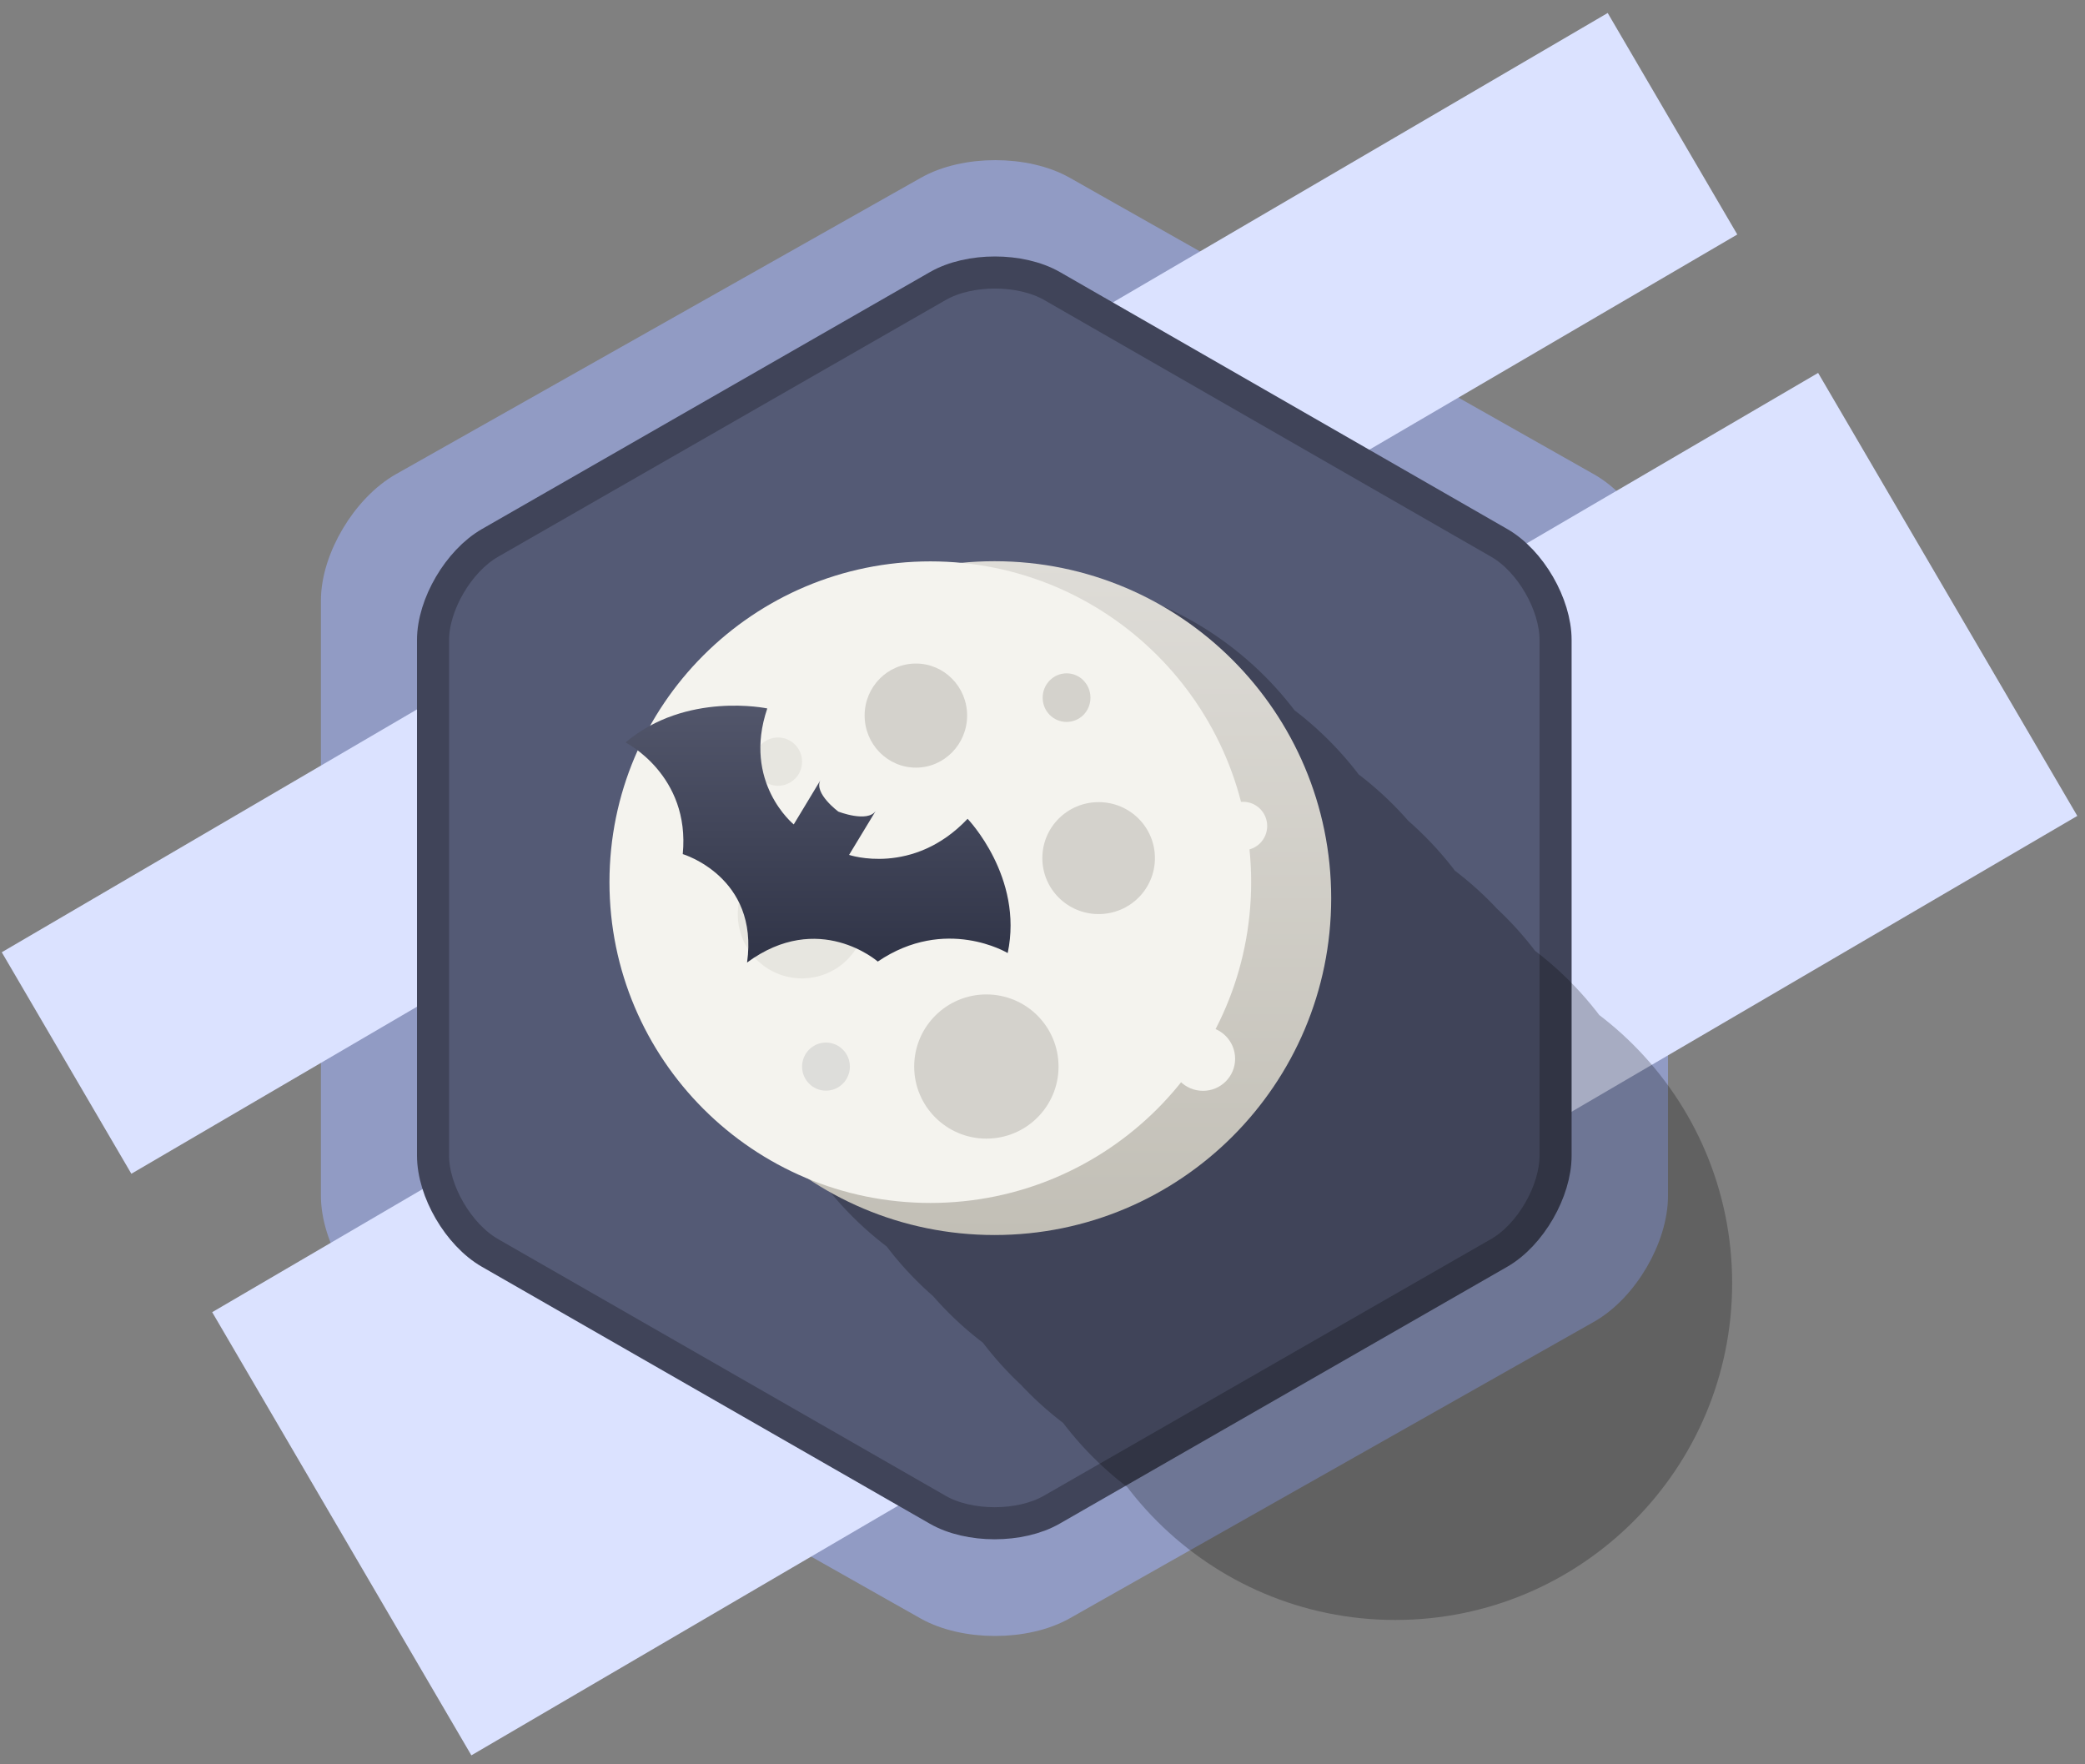 <svg width="130" height="110" viewBox="0 0 130 110" fill="none" xmlns="http://www.w3.org/2000/svg">
<rect x="0" y="0" width="130" height="110" fill="#808080" stroke="none"/>
<path d="M103 74.55C103 77.1 101.18 80.24 98.89 81.54L66.2 100.03C63.91 101.32 60.17 101.32 57.88 100.03L25.17 81.54C22.88 80.24 21.01 77.1 21.01 74.55V37.44C21.01 34.89 22.89 31.74 25.17 30.44L57.9 11.96C60.18 10.66 63.93 10.66 66.22 11.96L98.89 30.44C101.18 31.74 103 34.89 103 37.44V74.55Z" fill="#919BC4" stroke="#919BC4" stroke-width="2"/>
<path d="M0.11 59.37L100.24 0.81L108.32 14.62L8.19 73.18L0.11 59.37ZM13.23 81.81L113.36 23.25L129.52 50.87L29.39 109.44L13.23 81.81Z" fill="#DBE2FF"/>
<path d="M96.99 72.05C96.99 74.26 95.43 76.99 93.48 78.11L65.57 94.13C63.61 95.25 60.42 95.25 58.47 94.13L30.54 78.11C28.59 76.99 27 74.26 27 72.05V39.9C27 37.69 28.6 34.97 30.55 33.85L58.48 17.83C60.44 16.71 63.63 16.71 65.59 17.83L93.48 33.85C95.43 34.97 96.99 37.69 96.99 39.9V72.05Z" fill="#545A75" stroke="#404459" stroke-width="2"/>
<path opacity="0.239" d="M72 44C83.6 44 93 53.4 93 65C93 76.6 83.6 86 72 86C60.4 86 51 76.6 51 65C51 53.4 60.4 44 72 44ZM68 40C79.6 40 89 49.4 89 61C89 72.6 79.6 82 68 82C56.4 82 47 72.6 47 61C47 49.4 56.4 40 68 40ZM64 36C75.6 36 85 45.4 85 57C85 68.6 75.6 78 64 78C52.4 78 43 68.6 43 57C43 45.4 52.4 36 64 36ZM87 59C98.6 59 108 68.4 108 80C108 91.6 98.6 101 87 101C75.4 101 66 91.6 66 80C66 68.4 75.4 59 87 59ZM83 55C94.6 55 104 64.4 104 76C104 87.6 94.6 97 83 97C71.4 97 62 87.6 62 76C62 64.4 71.4 55 83 55ZM79 51C90.6 51 100 60.4 100 72C100 83.6 90.6 93 79 93C67.4 93 58 83.6 58 72C58 60.4 67.4 51 79 51ZM74 46C85.6 46 95 55.4 95 67C95 78.6 85.6 88 74 88C62.4 88 53 78.6 53 67C53 55.4 62.4 46 74 46ZM78 50C89.6 50 99 59.4 99 71C99 82.6 89.6 92 78 92C66.4 92 57 82.6 57 71C57 59.4 66.4 50 78 50Z" fill="black"/>
<path d="M62.01 34.99C73.6 34.99 83 44.4 83 56C83 67.6 73.6 77 62.01 77C50.41 77 41.01 67.6 41.01 56C41.01 44.4 50.41 34.99 62.01 34.99Z" fill="url(#paint0_linear_651_4482)"/>
<path d="M58.01 35C69.06 35 78.01 43.95 78.01 55C78.01 66.04 69.06 75 58.01 75C46.96 75 38 66.04 38 55C38 43.95 46.96 35 58.01 35Z" fill="#F4F3EE"/>
<path d="M68.5 50.01C70.44 50.01 72.01 51.57 72.01 53.5C72.01 55.43 70.44 56.99 68.5 56.99C66.56 56.99 64.99 55.43 64.99 53.5C64.99 51.57 66.56 50.01 68.5 50.01Z" fill="#D4D2CC"/>
<path opacity="0.4" d="M50 53C52.21 53 54 54.79 54 57C54 59.21 52.21 61 50 61C47.79 61 46 59.21 46 57C46 54.79 47.79 53 50 53Z" fill="#D4D2CC"/>
<path d="M61.5 62C63.99 62 66 64.01 66 66.5C66 68.98 63.99 70.99 61.5 70.99C59.02 70.99 57 68.98 57 66.5C57 64.01 59.02 62 61.5 62Z" fill="#D4D2CC"/>
<path d="M75.01 64C76.11 64 77.01 64.9 77.01 66.01C77.01 67.12 76.11 68.01 75.01 68.01C73.9 68.01 73 67.12 73 66.01C73 64.9 73.9 64 75.01 64Z" fill="#F4F3EE"/>
<path d="M66.5 41.98C67.33 41.98 67.99 42.66 67.99 43.5C67.99 44.34 67.33 45.01 66.5 45.01C65.68 45.01 65.01 44.34 65.01 43.5C65.01 42.66 65.68 41.98 66.5 41.98Z" fill="#D4D2CC"/>
<path opacity="0.6" d="M57.51 54C58.34 54 59.01 54.68 59.01 55.51C59.01 56.34 58.34 57.01 57.51 57.01C56.68 57.01 56.01 56.34 56.01 55.51C56.01 54.68 56.68 54 57.51 54Z" fill="#D4D2CC"/>
<path opacity="0.4" d="M51.5 65C52.32 65 52.99 65.67 52.99 66.5C52.99 67.33 52.32 68 51.5 68C50.68 68 50.01 67.33 50.01 66.5C50.01 65.67 50.68 65 51.5 65Z" fill="#BDBCBB"/>
<path opacity="0.4" d="M48.51 45.98C49.34 45.98 50.01 46.66 50.01 47.49C50.01 48.32 49.34 48.99 48.51 48.99C47.68 48.99 47.01 48.32 47.01 47.49C47.01 46.66 47.68 45.98 48.51 45.98Z" fill="#D4D2CC"/>
<path d="M57.11 41.37C58.87 41.37 60.3 42.82 60.3 44.61C60.3 46.4 58.87 47.86 57.11 47.86C55.34 47.86 53.91 46.4 53.91 44.61C53.91 42.82 55.34 41.37 57.11 41.37Z" fill="#D4D2CC"/>
<path d="M77.51 49.99C78.34 49.99 79.01 50.67 79.01 51.5C79.01 52.33 78.34 53.01 77.51 53.01C76.68 53.01 76 52.33 76 51.5C76 50.67 76.68 49.99 77.51 49.99Z" fill="#F4F3EE"/>
<path d="M52.27 50.6C52.27 50.6 54.08 51.31 54.6 50.56L52.94 53.3C52.94 53.3 56.92 54.65 60.33 51.05C60.33 51.05 63.83 54.68 62.83 59.42C62.83 59.42 58.96 57.08 54.73 59.95C54.73 59.95 51.05 56.72 46.58 60.01L52.27 50.6ZM52.27 50.6C52.27 50.6 50.73 49.46 51.15 48.65L49.49 51.4C49.49 51.4 46.27 48.79 47.84 44.17C47.84 44.17 42.79 43.09 39 46.29C39 46.29 43.05 48.32 42.57 53.25C42.57 53.25 47.33 54.67 46.58 60.01L52.27 50.6Z" fill="url(#paint1_linear_651_4482)"/>
<defs>
<linearGradient id="paint0_linear_651_4482" x1="62.007" y1="76.999" x2="62.007" y2="34.992" gradientUnits="userSpaceOnUse">
<stop stop-color="#C2BFB6"/>
<stop offset="1" stop-color="#DEDCD7"/>
</linearGradient>
<linearGradient id="paint1_linear_651_4482" x1="51.005" y1="60.01" x2="51.005" y2="43.994" gradientUnits="userSpaceOnUse">
<stop stop-color="#303447"/>
<stop offset="1" stop-color="#52566B"/>
</linearGradient>
</defs>
</svg>
